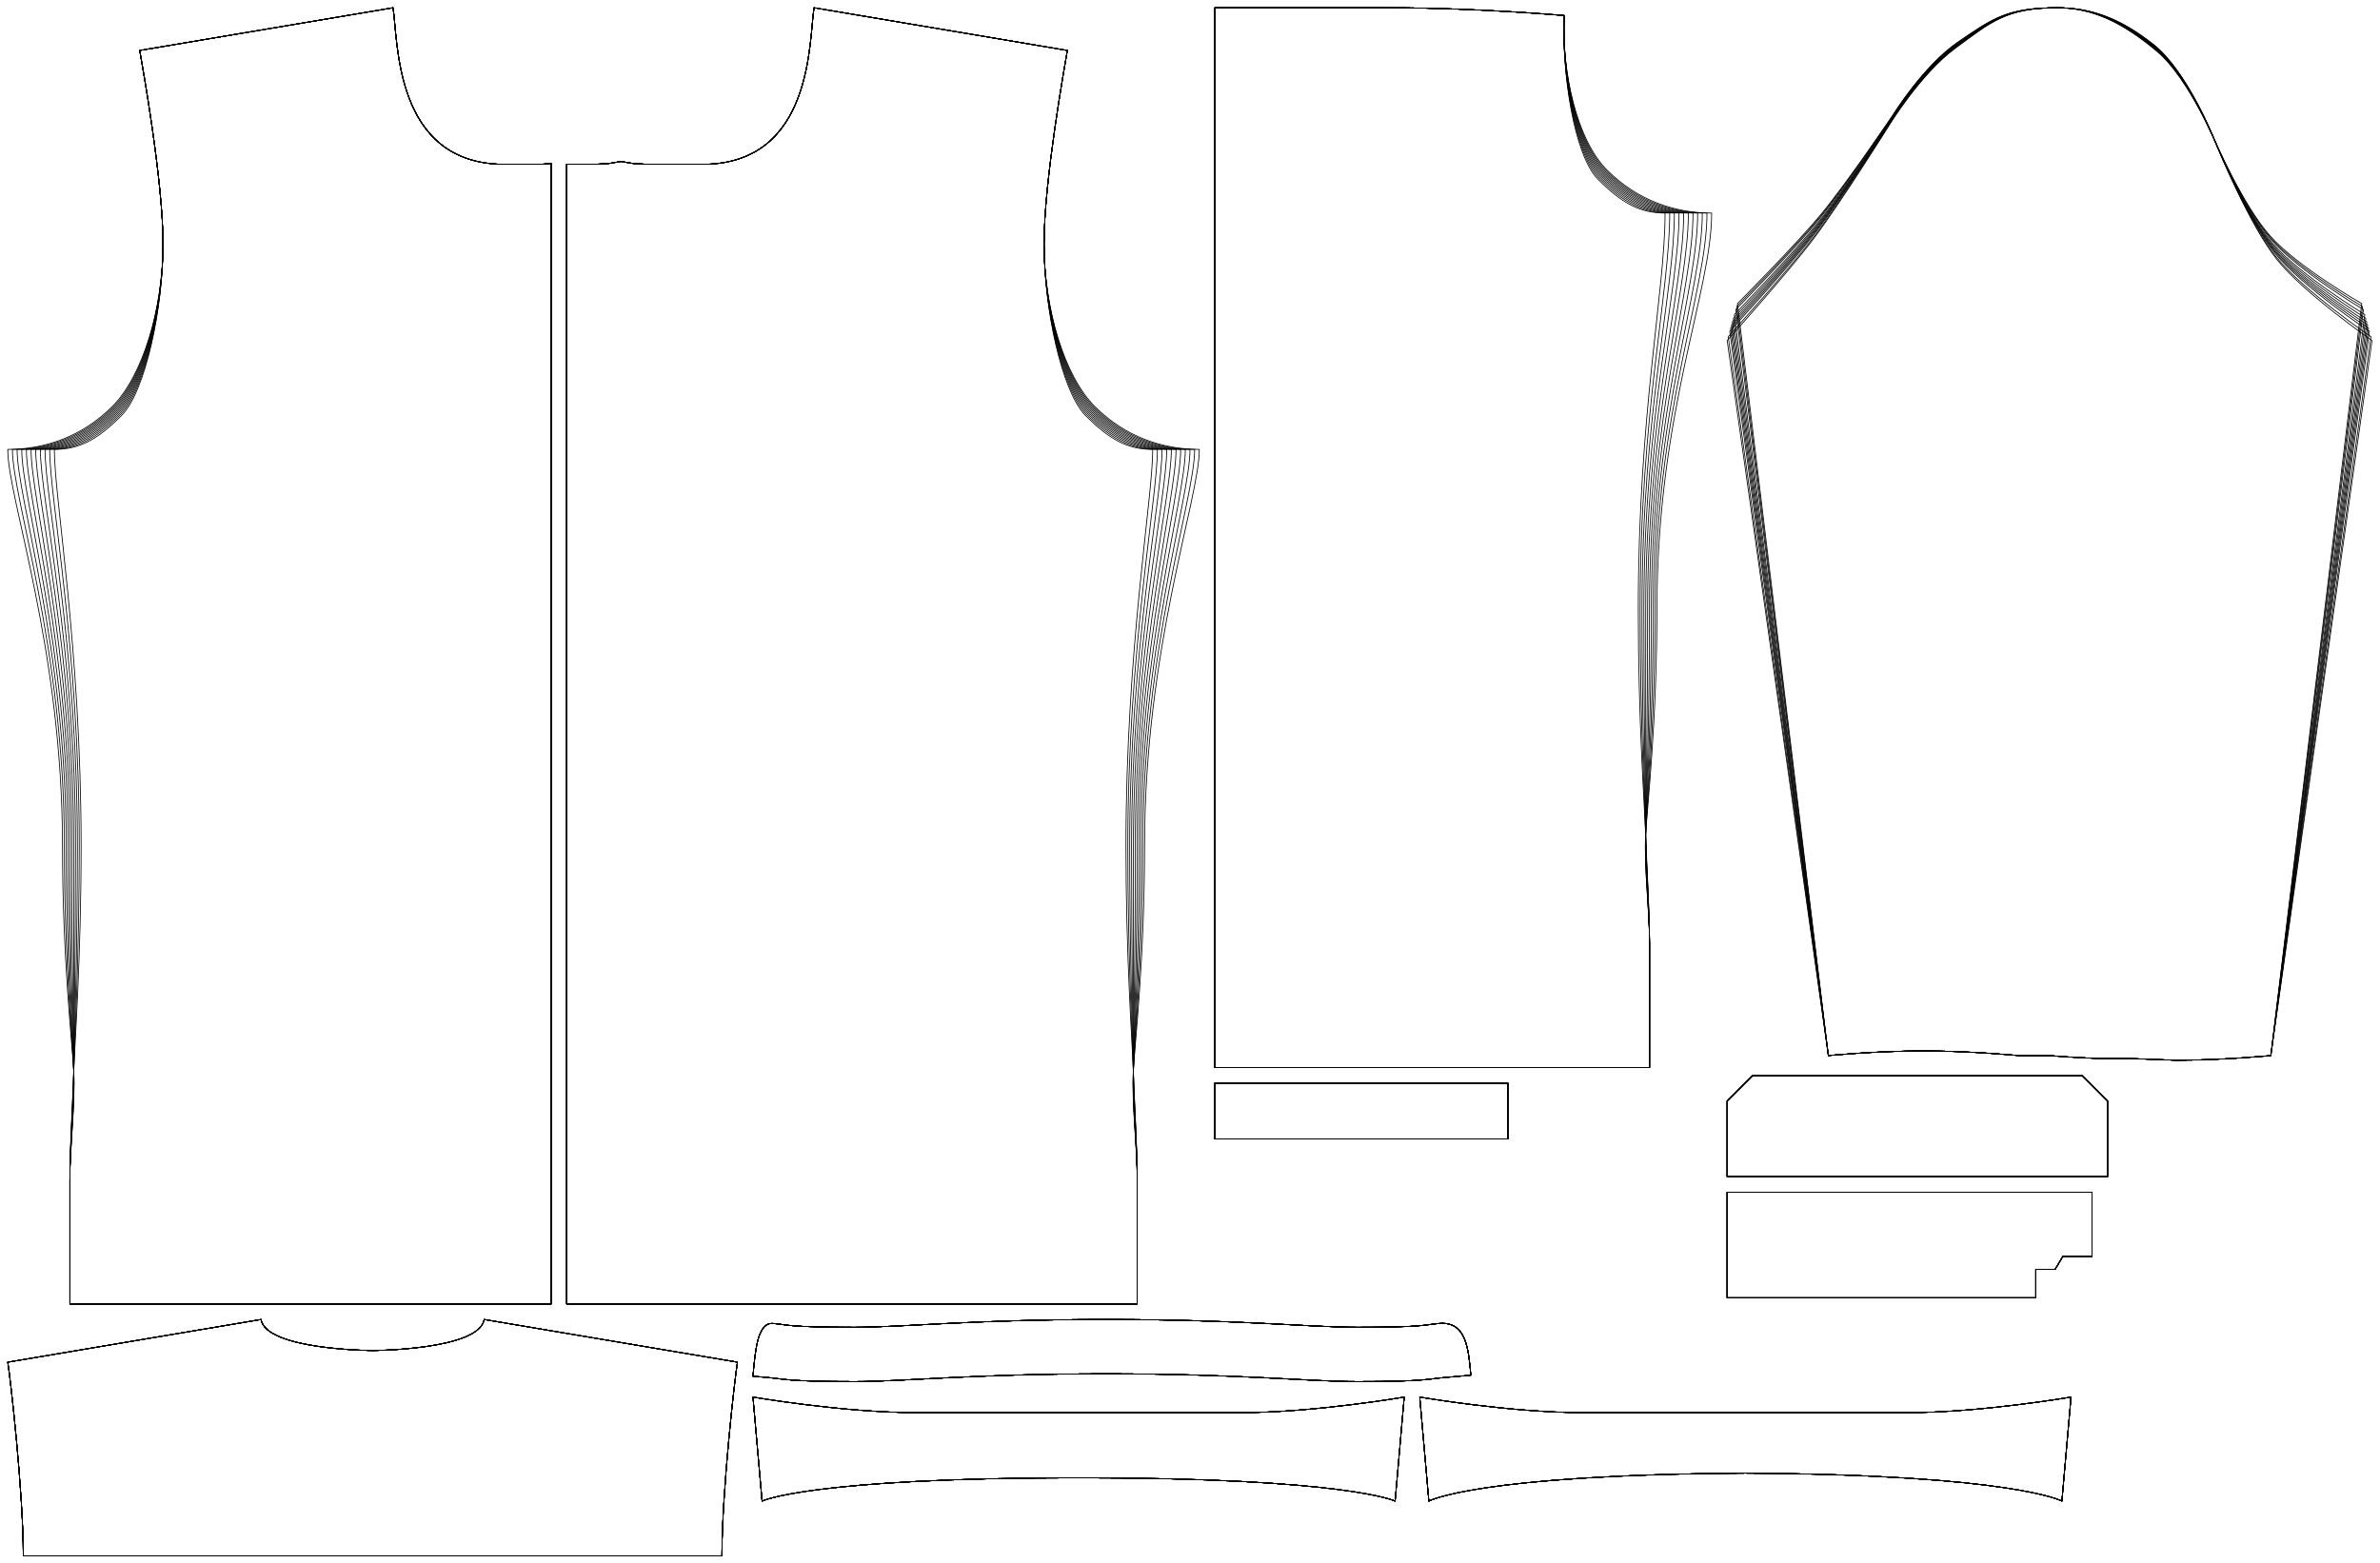<?xml version="1.0" encoding="UTF-8" standalone="no"?>
<svg
    xmlns="http://www.w3.org/2000/svg"
    xmlns:svg="http://www.w3.org/2000/svg"
    xmlns:xlink="http://www.w3.org/1999/xlink"
    xmlns:freesewing="http://freesewing.org/namespaces/freesewing" viewBox ="0 0 1533 1007"
    width ="1533mm"
    height ="1007mm"
    freesewing:version ="1.5.0"
    freesewing:origin ="joost.core.freesewing.org" 
>

<style type="text/css">
    <![CDATA[
    path { fill: none; stroke: #000000; stroke-opacity:1; stroke-width: 0.5; stroke-miterlimit:4; stroke-dashoffset:0; stroke-linecap:round; stroke-linejoin:round; }
    path.hidden { fill: none; stroke: none; }]]>
</style>


<!-- Start of group #patternContainer -->
<g id="patternContainer" >
    
    <!-- Start of group #backBlock -->
    <g id="backBlock" >
    </g>
    <!-- End of group #backBlock -->
    
    <!-- Start of group #frontBlock -->
    <g id="frontBlock" >
    </g>
    <!-- End of group #frontBlock -->
    
    <!-- Start of group #sleeveBlock -->
    <g id="sleeveBlock" >
    </g>
    <!-- End of group #sleeveBlock -->
    
    <!-- Start of group #block -->
    <g id="block" >
    </g>
    <!-- End of group #block -->
    
    <!-- Start of group #frontAndBackBlock -->
    <g id="frontAndBackBlock" >
    </g>
    <!-- End of group #frontAndBackBlock -->
    
    <!-- Start of group #frontRight -->
    <g id="frontRight"  transform=" translate(325 5)  translate(0 0) " >
        <path class="hidden" id="2"  d=" M  -320,0  L  30,0  L  30,835  L  -320,835  z " />
<path transform="translate( 0, 0 )" style="stroke: hsl(26.9, 55%, 50%);" id="200"  d=" M  -290,284.5  C  -273.75,284.5  -262.198,278.118  -246.79,262.71  C  -231.382,247.302  -220,193.833  -220,152.25  C  -220,110.667  -233.338,37.361  -235,27.5  L  -71.847,0  C  -68.523,19.722  -71.847,100.842  0,100.842  L  20,100.842  C  23.592,100.842  26.997,100.639  30,100.278  L  30,100.842  L  30,835  L  -249,835  C  -249,835  -280,835  -280,835  C  -280,835  -280,755  -280,755  C  -280,734  -278.245,705.987  -277.5,685  C  -276.857,666.875  -272.75,612.5  -272.75,540  C  -272.75,412.25  -290,316.437  -290,284.5 " />
<path transform="translate( 0, 0 )" style="stroke: hsl(53.8, 55%, 50%);" id="409"  d=" M  -293,284.5  C  -276,284.5  -263.331,277.923  -247.454,262.046  C  -231.577,246.169  -220,193.833  -220,152.25  C  -220,110.667  -233.338,37.361  -235,27.5  L  -71.847,0  C  -68.523,19.722  -71.847,100.842  0,100.842  L  20,100.842  C  23.592,100.842  26.997,100.639  30,100.278  L  30,100.842  L  30,835  L  -249,835  C  -249,835  -280,835  -280,835  C  -280,835  -280,755  -280,755  C  -280,734  -278.056,705.993  -277.5,685  C  -277.02,666.875  -273.95,612.5  -273.95,540  C  -273.95,412.25  -293,316.437  -293,284.5 " />
<path transform="translate( 0, 0 )" style="stroke: hsl(80.7, 55%, 50%);" id="618"  d=" M  -296,284.5  C  -278.25,284.5  -264.432,277.734  -248.099,261.401  C  -231.766,245.068  -220,193.833  -220,152.25  C  -220,110.667  -233.338,37.361  -235,27.5  L  -71.847,0  C  -68.523,19.722  -71.847,100.842  0,100.842  L  20,100.842  C  23.592,100.842  26.997,100.639  30,100.278  L  30,100.842  L  30,835  L  -249,835  C  -249,835  -280,835  -280,835  C  -280,835  -280,755  -280,755  C  -280,734  -277.868,705.997  -277.5,685  C  -277.182,666.875  -275.15,612.5  -275.15,540  C  -275.15,412.25  -296,316.437  -296,284.5 " />
<path transform="translate( 0, 0 )" style="stroke: hsl(107.6, 55%, 50%);" id="827"  d=" M  -299,284.5  C  -280.5,284.5  -265.501,277.551  -248.725,260.775  C  -231.949,243.999  -220,193.833  -220,152.25  C  -220,110.667  -233.338,37.361  -235,27.5  L  -71.847,0  C  -68.523,19.722  -71.847,100.842  0,100.842  L  20,100.842  C  23.592,100.842  26.997,100.639  30,100.278  L  30,100.842  L  30,835  L  -249,835  C  -249,835  -280,835  -280,835  C  -280,835  -280,755  -280,755  C  -280,734  -277.681,705.999  -277.5,685  C  -277.344,666.875  -276.35,612.5  -276.35,540  C  -276.35,412.25  -299,316.437  -299,284.5 " />
<path transform="translate( 0, 0 )" style="stroke: hsl(134.5, 55%, 50%);" id="1036"  d=" M  -302,284.5  C  -282.75,284.5  -266.537,277.373  -249.332,260.168  C  -232.127,242.963  -220,193.833  -220,152.25  C  -220,110.667  -233.338,37.361  -235,27.5  L  -71.847,0  C  -68.523,19.722  -71.847,100.842  0,100.842  L  20,100.842  C  23.592,100.842  26.997,100.639  30,100.278  L  30,100.842  L  30,835  L  -249,835  C  -249,835  -280,835  -280,835  C  -280,835  -280,755  -280,755  C  -280,734  -277.492,706  -277.5,685  C  -277.507,666.875  -277.55,612.5  -277.55,540  C  -277.55,412.25  -302,316.437  -302,284.5 " />
<path transform="translate( 0, 0 )" style="stroke: hsl(161.4, 55%, 50%);" id="1245"  d=" M  -305,284.5  C  -285,284.5  -267.546,277.2  -249.923,259.577  C  -232.3,241.954  -220,193.833  -220,152.25  C  -220,110.667  -233.338,37.361  -235,27.5  L  -71.847,0  C  -68.523,19.722  -71.847,100.842  0,100.842  L  20,100.842  C  23.592,100.842  26.997,100.639  30,100.278  L  30,100.842  L  30,835  L  -249,835  C  -249,835  -280,835  -280,835  C  -280,835  -280,755  -280,755  C  -280,734  -277.304,705.999  -277.5,685  C  -277.669,666.875  -278.75,612.5  -278.75,540  C  -278.75,412.25  -305,316.437  -305,284.5 " />
<path transform="translate( 0, 0 )" style="stroke: hsl(188.3, 55%, 50%);" id="1454"  d=" M  -308,284.5  C  -287.25,284.5  -268.528,277.032  -250.498,259.002  C  -232.468,240.972  -220,193.833  -220,152.25  C  -220,110.667  -233.338,37.361  -235,27.5  L  -71.847,0  C  -68.523,19.722  -71.847,100.842  0,100.842  L  20,100.842  C  23.592,100.842  26.997,100.639  30,100.278  L  30,100.842  L  30,835  L  -249,835  C  -249,835  -280,835  -280,835  C  -280,835  -280,755  -280,755  C  -280,734  -277.117,705.996  -277.5,685  C  -277.831,666.875  -279.95,612.5  -279.95,540  C  -279.95,412.25  -308,316.437  -308,284.5 " />
<path transform="translate( 0, 0 )" style="stroke: hsl(215.2, 55%, 50%);" id="1663"  d=" M  -311,284.5  C  -289.5,284.5  -269.48,276.868  -251.056,258.444  C  -232.632,240.02  -220,193.833  -220,152.25  C  -220,110.667  -233.338,37.361  -235,27.5  L  -71.847,0  C  -68.523,19.722  -71.847,100.842  0,100.842  L  20,100.842  C  23.592,100.842  26.997,100.639  30,100.278  L  30,100.842  L  30,835  L  -249,835  C  -249,835  -280,835  -280,835  C  -280,835  -280,755  -280,755  C  -280,734  -276.928,705.992  -277.5,685  C  -277.994,666.875  -281.15,612.5  -281.15,540  C  -281.15,412.25  -311,316.437  -311,284.5 " />
<path transform="translate( 0, 0 )" style="stroke: hsl(242.1, 55%, 50%);" id="1872"  d=" M  -314,284.5  C  -291.75,284.5  -270.407,276.709  -251.599,257.901  C  -232.791,239.093  -220,193.833  -220,152.25  C  -220,110.667  -233.338,37.361  -235,27.5  L  -71.847,0  C  -68.523,19.722  -71.847,100.842  0,100.842  L  20,100.842  C  23.592,100.842  26.997,100.639  30,100.278  L  30,100.842  L  30,835  L  -249,835  C  -249,835  -280,835  -280,835  C  -280,835  -280,755  -280,755  C  -280,734  -276.74,705.986  -277.5,685  C  -278.156,666.875  -282.35,612.5  -282.35,540  C  -282.35,412.25  -314,316.437  -314,284.5 " />
<path transform="translate( 0, 0 )" style="stroke: hsl(269, 55%, 50%);" id="2081"  d=" M  -317,284.5  C  -294,284.5  -271.31,276.554  -252.128,257.372  C  -232.946,238.19  -220,193.833  -220,152.25  C  -220,110.667  -233.338,37.361  -235,27.5  L  -71.847,0  C  -68.523,19.722  -71.847,100.842  0,100.842  L  20,100.842  C  23.592,100.842  26.997,100.639  30,100.278  L  30,100.842  L  30,835  L  -249,835  C  -249,835  -280,835  -280,835  C  -280,835  -280,755  -280,755  C  -280,734  -276.553,705.979  -277.5,685  C  -278.318,666.875  -283.55,612.5  -283.55,540  C  -283.55,412.25  -317,316.437  -317,284.5 " />
<path transform="translate( 0, 0 )" style="stroke: hsl(295.9, 55%, 50%);" id="2290"  d=" M  -320,284.5  C  -296.25,284.5  -272.19,276.404  -252.643,256.857  C  -233.096,237.31  -220,193.833  -220,152.25  C  -220,110.667  -233.338,37.361  -235,27.5  L  -71.847,0  C  -68.523,19.722  -71.847,100.842  0,100.842  L  20,100.842  C  23.592,100.842  26.997,100.639  30,100.278  L  30,100.842  L  30,835  L  -249,835  C  -249,835  -280,835  -280,835  C  -280,835  -280,755  -280,755  C  -280,734  -276.365,705.969  -277.5,685  C  -278.481,666.875  -284.75,612.5  -284.75,540  C  -284.75,412.25  -320,316.437  -320,284.5 " />
    </g>
    <!-- End of group #frontRight -->
    
    <!-- Start of group #frontLeft -->
    <g id="frontLeft"  transform=" translate(92.5 5)  translate(360 0) " >
        <path class="hidden" id="3"  d=" M  -87.5,0  L  320,0  L  320,835  L  -87.5,835  z " />
<path transform="translate( 0, 0 )" style="stroke: hsl(26.9, 55%, 50%);" id="201"  d=" M  290,284.5  C  273.75,284.5  262.198,278.118  246.79,262.71  C  231.382,247.302  220,193.833  220,152.25  C  220,110.667  233.338,37.361  235,27.5  L  71.847,0  C  68.523,19.722  71.847,100.842  0,100.842  L  -35,100.842  C  -47.324,100.185  -41.466,100.842  -52.5,99.005  C  -63.534,100.842  -57.676,100.185  -70,100.842  L  -87.5,100.842  L  -87.5,835  L  249,835  C  249,835  280,835  280,835  C  280,835  280,755  280,755  C  280,734  278.245,705.987  277.5,685  C  276.857,666.875  272.75,612.5  272.75,540  C  272.75,412.25  290,316.437  290,284.5 " />
<path transform="translate( 0, 0 )" style="stroke: hsl(53.8, 55%, 50%);" id="410"  d=" M  293,284.5  C  276,284.5  263.331,277.923  247.454,262.046  C  231.577,246.169  220,193.833  220,152.25  C  220,110.667  233.338,37.361  235,27.5  L  71.847,0  C  68.523,19.722  71.847,100.842  0,100.842  L  -35,100.842  C  -47.324,100.185  -41.466,100.842  -52.5,99.005  C  -63.534,100.842  -57.676,100.185  -70,100.842  L  -87.5,100.842  L  -87.5,835  L  249,835  C  249,835  280,835  280,835  C  280,835  280,755  280,755  C  280,734  278.056,705.993  277.5,685  C  277.02,666.875  273.95,612.5  273.95,540  C  273.95,412.25  293,316.437  293,284.5 " />
<path transform="translate( 0, 0 )" style="stroke: hsl(80.7, 55%, 50%);" id="619"  d=" M  296,284.5  C  278.25,284.5  264.432,277.734  248.099,261.401  C  231.766,245.068  220,193.833  220,152.25  C  220,110.667  233.338,37.361  235,27.5  L  71.847,0  C  68.523,19.722  71.847,100.842  0,100.842  L  -35,100.842  C  -47.324,100.185  -41.466,100.842  -52.5,99.005  C  -63.534,100.842  -57.676,100.185  -70,100.842  L  -87.5,100.842  L  -87.5,835  L  249,835  C  249,835  280,835  280,835  C  280,835  280,755  280,755  C  280,734  277.868,705.997  277.5,685  C  277.182,666.875  275.15,612.5  275.15,540  C  275.15,412.25  296,316.437  296,284.5 " />
<path transform="translate( 0, 0 )" style="stroke: hsl(107.6, 55%, 50%);" id="828"  d=" M  299,284.5  C  280.5,284.5  265.501,277.551  248.725,260.775  C  231.949,243.999  220,193.833  220,152.25  C  220,110.667  233.338,37.361  235,27.5  L  71.847,0  C  68.523,19.722  71.847,100.842  0,100.842  L  -35,100.842  C  -47.324,100.185  -41.466,100.842  -52.5,99.005  C  -63.534,100.842  -57.676,100.185  -70,100.842  L  -87.5,100.842  L  -87.5,835  L  249,835  C  249,835  280,835  280,835  C  280,835  280,755  280,755  C  280,734  277.681,705.999  277.5,685  C  277.344,666.875  276.35,612.5  276.35,540  C  276.35,412.25  299,316.437  299,284.5 " />
<path transform="translate( 0, 0 )" style="stroke: hsl(134.5, 55%, 50%);" id="1037"  d=" M  302,284.5  C  282.75,284.5  266.537,277.373  249.332,260.168  C  232.127,242.963  220,193.833  220,152.25  C  220,110.667  233.338,37.361  235,27.5  L  71.847,0  C  68.523,19.722  71.847,100.842  0,100.842  L  -35,100.842  C  -47.324,100.185  -41.466,100.842  -52.5,99.005  C  -63.534,100.842  -57.676,100.185  -70,100.842  L  -87.5,100.842  L  -87.5,835  L  249,835  C  249,835  280,835  280,835  C  280,835  280,755  280,755  C  280,734  277.492,706  277.5,685  C  277.507,666.875  277.55,612.5  277.55,540  C  277.55,412.25  302,316.437  302,284.5 " />
<path transform="translate( 0, 0 )" style="stroke: hsl(161.4, 55%, 50%);" id="1246"  d=" M  305,284.5  C  285,284.5  267.546,277.2  249.923,259.577  C  232.3,241.954  220,193.833  220,152.25  C  220,110.667  233.338,37.361  235,27.5  L  71.847,0  C  68.523,19.722  71.847,100.842  0,100.842  L  -35,100.842  C  -47.324,100.185  -41.466,100.842  -52.5,99.005  C  -63.534,100.842  -57.676,100.185  -70,100.842  L  -87.5,100.842  L  -87.5,835  L  249,835  C  249,835  280,835  280,835  C  280,835  280,755  280,755  C  280,734  277.304,705.999  277.5,685  C  277.669,666.875  278.75,612.5  278.75,540  C  278.75,412.25  305,316.437  305,284.5 " />
<path transform="translate( 0, 0 )" style="stroke: hsl(188.3, 55%, 50%);" id="1455"  d=" M  308,284.5  C  287.25,284.5  268.528,277.032  250.498,259.002  C  232.468,240.972  220,193.833  220,152.25  C  220,110.667  233.338,37.361  235,27.5  L  71.847,0  C  68.523,19.722  71.847,100.842  0,100.842  L  -35,100.842  C  -47.324,100.185  -41.466,100.842  -52.5,99.005  C  -63.534,100.842  -57.676,100.185  -70,100.842  L  -87.5,100.842  L  -87.5,835  L  249,835  C  249,835  280,835  280,835  C  280,835  280,755  280,755  C  280,734  277.117,705.996  277.5,685  C  277.831,666.875  279.95,612.5  279.95,540  C  279.95,412.25  308,316.437  308,284.5 " />
<path transform="translate( 0, 0 )" style="stroke: hsl(215.2, 55%, 50%);" id="1664"  d=" M  311,284.5  C  289.5,284.5  269.48,276.868  251.056,258.444  C  232.632,240.02  220,193.833  220,152.25  C  220,110.667  233.338,37.361  235,27.5  L  71.847,0  C  68.523,19.722  71.847,100.842  0,100.842  L  -35,100.842  C  -47.324,100.185  -41.466,100.842  -52.5,99.005  C  -63.534,100.842  -57.676,100.185  -70,100.842  L  -87.5,100.842  L  -87.5,835  L  249,835  C  249,835  280,835  280,835  C  280,835  280,755  280,755  C  280,734  276.928,705.992  277.5,685  C  277.994,666.875  281.15,612.5  281.15,540  C  281.15,412.25  311,316.437  311,284.5 " />
<path transform="translate( 0, 0 )" style="stroke: hsl(242.1, 55%, 50%);" id="1873"  d=" M  314,284.5  C  291.75,284.5  270.407,276.709  251.599,257.901  C  232.791,239.093  220,193.833  220,152.25  C  220,110.667  233.338,37.361  235,27.5  L  71.847,0  C  68.523,19.722  71.847,100.842  0,100.842  L  -35,100.842  C  -47.324,100.185  -41.466,100.842  -52.5,99.005  C  -63.534,100.842  -57.676,100.185  -70,100.842  L  -87.5,100.842  L  -87.5,835  L  249,835  C  249,835  280,835  280,835  C  280,835  280,755  280,755  C  280,734  276.74,705.986  277.5,685  C  278.156,666.875  282.35,612.5  282.35,540  C  282.35,412.25  314,316.437  314,284.5 " />
<path transform="translate( 0, 0 )" style="stroke: hsl(269, 55%, 50%);" id="2082"  d=" M  317,284.5  C  294,284.5  271.31,276.554  252.128,257.372  C  232.946,238.19  220,193.833  220,152.25  C  220,110.667  233.338,37.361  235,27.5  L  71.847,0  C  68.523,19.722  71.847,100.842  0,100.842  L  -35,100.842  C  -47.324,100.185  -41.466,100.842  -52.5,99.005  C  -63.534,100.842  -57.676,100.185  -70,100.842  L  -87.5,100.842  L  -87.5,835  L  249,835  C  249,835  280,835  280,835  C  280,835  280,755  280,755  C  280,734  276.553,705.979  277.5,685  C  278.318,666.875  283.55,612.5  283.55,540  C  283.55,412.25  317,316.437  317,284.5 " />
<path transform="translate( 0, 0 )" style="stroke: hsl(295.9, 55%, 50%);" id="2291"  d=" M  320,284.5  C  296.25,284.5  272.19,276.404  252.643,256.857  C  233.096,237.31  220,193.833  220,152.25  C  220,110.667  233.338,37.361  235,27.5  L  71.847,0  C  68.523,19.722  71.847,100.842  0,100.842  L  -35,100.842  C  -47.324,100.185  -41.466,100.842  -52.5,99.005  C  -63.534,100.842  -57.676,100.185  -70,100.842  L  -87.5,100.842  L  -87.5,835  L  249,835  C  249,835  280,835  280,835  C  280,835  280,755  280,755  C  280,734  276.365,705.969  277.5,685  C  278.481,666.875  284.75,612.5  284.75,540  C  284.75,412.25  320,316.437  320,284.5 " />
    </g>
    <!-- End of group #frontLeft -->
    
    <!-- Start of group #buttonPlacket -->
    <g id="buttonPlacket" >
    </g>
    <!-- End of group #buttonPlacket -->
    
    <!-- Start of group #buttonholePlacket -->
    <g id="buttonholePlacket" >
    </g>
    <!-- End of group #buttonholePlacket -->
    
    <!-- Start of group #yoke -->
    <g id="yoke"  transform=" translate(240 5)  translate(0 845) " >
        <path class="hidden" id="4"  d=" M  -235,0  L  235,0  L  235,152.25  L  -235,152.25  z " />
<path transform="translate( 0, 0 )" style="stroke: hsl(26.9, 55%, 50%);" id="202"  d=" M  225,152.25  C  225,110.667  233.338,37.361  235,27.5  L  71.847,0  C  68.523,19.722  0,20  0,20  C  0,20  -68.523,19.722  -71.847,0  L  -235,27.5  C  -233.338,37.361  -225,110.667  -225,152.25  z " />
<path transform="translate( 0, 0 )" style="stroke: hsl(53.8, 55%, 50%);" id="411"  d=" M  225,152.25  C  225,110.667  233.338,37.361  235,27.5  L  71.847,0  C  68.523,19.722  0,20  0,20  C  0,20  -68.523,19.722  -71.847,0  L  -235,27.5  C  -233.338,37.361  -225,110.667  -225,152.25  z " />
<path transform="translate( 0, 0 )" style="stroke: hsl(80.7, 55%, 50%);" id="620"  d=" M  225,152.25  C  225,110.667  233.338,37.361  235,27.5  L  71.847,0  C  68.523,19.722  0,20  0,20  C  0,20  -68.523,19.722  -71.847,0  L  -235,27.5  C  -233.338,37.361  -225,110.667  -225,152.25  z " />
<path transform="translate( 0, 0 )" style="stroke: hsl(107.6, 55%, 50%);" id="829"  d=" M  225,152.25  C  225,110.667  233.338,37.361  235,27.5  L  71.847,0  C  68.523,19.722  0,20  0,20  C  0,20  -68.523,19.722  -71.847,0  L  -235,27.5  C  -233.338,37.361  -225,110.667  -225,152.25  z " />
<path transform="translate( 0, 0 )" style="stroke: hsl(134.5, 55%, 50%);" id="1038"  d=" M  225,152.25  C  225,110.667  233.338,37.361  235,27.5  L  71.847,0  C  68.523,19.722  0,20  0,20  C  0,20  -68.523,19.722  -71.847,0  L  -235,27.5  C  -233.338,37.361  -225,110.667  -225,152.25  z " />
<path transform="translate( 0, 0 )" style="stroke: hsl(161.4, 55%, 50%);" id="1247"  d=" M  225,152.25  C  225,110.667  233.338,37.361  235,27.5  L  71.847,0  C  68.523,19.722  0,20  0,20  C  0,20  -68.523,19.722  -71.847,0  L  -235,27.5  C  -233.338,37.361  -225,110.667  -225,152.25  z " />
<path transform="translate( 0, 0 )" style="stroke: hsl(188.3, 55%, 50%);" id="1456"  d=" M  225,152.25  C  225,110.667  233.338,37.361  235,27.5  L  71.847,0  C  68.523,19.722  0,20  0,20  C  0,20  -68.523,19.722  -71.847,0  L  -235,27.5  C  -233.338,37.361  -225,110.667  -225,152.25  z " />
<path transform="translate( 0, 0 )" style="stroke: hsl(215.2, 55%, 50%);" id="1665"  d=" M  225,152.25  C  225,110.667  233.338,37.361  235,27.5  L  71.847,0  C  68.523,19.722  0,20  0,20  C  0,20  -68.523,19.722  -71.847,0  L  -235,27.5  C  -233.338,37.361  -225,110.667  -225,152.25  z " />
<path transform="translate( 0, 0 )" style="stroke: hsl(242.1, 55%, 50%);" id="1874"  d=" M  225,152.25  C  225,110.667  233.338,37.361  235,27.5  L  71.847,0  C  68.523,19.722  0,20  0,20  C  0,20  -68.523,19.722  -71.847,0  L  -235,27.5  C  -233.338,37.361  -225,110.667  -225,152.25  z " />
<path transform="translate( 0, 0 )" style="stroke: hsl(269, 55%, 50%);" id="2083"  d=" M  225,152.25  C  225,110.667  233.338,37.361  235,27.5  L  71.847,0  C  68.523,19.722  0,20  0,20  C  0,20  -68.523,19.722  -71.847,0  L  -235,27.5  C  -233.338,37.361  -225,110.667  -225,152.25  z " />
<path transform="translate( 0, 0 )" style="stroke: hsl(295.9, 55%, 50%);" id="2292"  d=" M  225,152.25  C  225,110.667  233.338,37.361  235,27.5  L  71.847,0  C  68.523,19.722  0,20  0,20  C  0,20  -68.523,19.722  -71.847,0  L  -235,27.5  C  -233.338,37.361  -225,110.667  -225,152.25  z " />
    </g>
    <!-- End of group #yoke -->
    
    <!-- Start of group #back -->
    <g id="back"  transform=" translate(5 -147.25)  translate(777.5 0) " >
        <path class="hidden" id="5"  d=" M  0,152.25  L  320,152.25  L  320,835  L  0,835  z " />
<path transform="translate( 0, 0 )" style="stroke: hsl(26.9, 55%, 50%);" id="203"  d=" M  0,152.25  L  112.5,152.25  C  168.75,152.25  225.03,157.25  225.03,157.25  C  223.351,193.794  231.382,247.302  246.79,262.71  C  262.198,278.118  273.75,284.5  290,284.5  C  290,335.6  272.75,412.25  272.75,540  C  272.75,612.5  276.857,666.875  277.5,685  C  278.245,705.987  280,734  280,755  L  280,835  L  0,835  L  0,152.25  z " />
<path transform="translate( 0, 0 )" style="stroke: hsl(53.8, 55%, 50%);" id="412"  d=" M  0,152.25  L  112.5,152.25  C  168.75,152.25  225.031,157.25  225.031,157.25  C  223.351,193.794  231.577,246.169  247.454,262.046  C  263.331,277.923  276,284.5  293,284.5  C  293,335.6  273.95,412.25  273.95,540  C  273.95,612.5  277.02,666.875  277.5,685  C  278.056,705.993  280,734  280,755  L  280,835  L  0,835  L  0,152.25  z " />
<path transform="translate( 0, 0 )" style="stroke: hsl(80.7, 55%, 50%);" id="621"  d=" M  0,152.25  L  112.5,152.25  C  168.75,152.25  225.032,157.25  225.032,157.25  C  223.351,193.794  231.766,245.068  248.099,261.401  C  264.432,277.734  278.25,284.5  296,284.5  C  296,335.6  275.15,412.25  275.15,540  C  275.15,612.5  277.182,666.875  277.5,685  C  277.868,705.997  280,734  280,755  L  280,835  L  0,835  L  0,152.25  z " />
<path transform="translate( 0, 0 )" style="stroke: hsl(107.6, 55%, 50%);" id="830"  d=" M  0,152.25  L  112.5,152.25  C  168.75,152.25  225.033,157.25  225.033,157.25  C  223.351,193.794  231.949,243.999  248.725,260.775  C  265.501,277.551  280.5,284.5  299,284.5  C  299,335.6  276.35,412.25  276.35,540  C  276.35,612.5  277.344,666.875  277.5,685  C  277.681,705.999  280,734  280,755  L  280,835  L  0,835  L  0,152.25  z " />
<path transform="translate( 0, 0 )" style="stroke: hsl(134.5, 55%, 50%);" id="1039"  d=" M  0,152.25  L  112.5,152.25  C  168.75,152.25  225.034,157.25  225.034,157.25  C  223.351,193.794  232.127,242.963  249.332,260.168  C  266.537,277.373  282.75,284.5  302,284.5  C  302,335.6  277.55,412.25  277.55,540  C  277.55,612.5  277.507,666.875  277.5,685  C  277.492,706  280,734  280,755  L  280,835  L  0,835  L  0,152.25  z " />
<path transform="translate( 0, 0 )" style="stroke: hsl(161.4, 55%, 50%);" id="1248"  d=" M  0,152.25  L  112.5,152.25  C  168.75,152.25  225.035,157.25  225.035,157.25  C  223.351,193.794  232.3,241.954  249.923,259.577  C  267.546,277.2  285,284.5  305,284.5  C  305,335.6  278.75,412.25  278.75,540  C  278.75,612.5  277.669,666.875  277.5,685  C  277.304,705.999  280,734  280,755  L  280,835  L  0,835  L  0,152.25  z " />
<path transform="translate( 0, 0 )" style="stroke: hsl(188.3, 55%, 50%);" id="1457"  d=" M  0,152.25  L  112.5,152.25  C  168.75,152.25  225.036,157.25  225.036,157.25  C  223.351,193.794  232.468,240.972  250.498,259.002  C  268.528,277.032  287.25,284.5  308,284.5  C  308,335.6  279.95,412.25  279.95,540  C  279.95,612.5  277.831,666.875  277.5,685  C  277.117,705.996  280,734  280,755  L  280,835  L  0,835  L  0,152.25  z " />
<path transform="translate( 0, 0 )" style="stroke: hsl(215.2, 55%, 50%);" id="1666"  d=" M  0,152.25  L  112.5,152.25  C  168.75,152.25  225.037,157.25  225.037,157.25  C  223.351,193.794  232.632,240.02  251.056,258.444  C  269.48,276.868  289.5,284.5  311,284.5  C  311,335.6  281.15,412.25  281.15,540  C  281.15,612.5  277.994,666.875  277.5,685  C  276.928,705.992  280,734  280,755  L  280,835  L  0,835  L  0,152.25  z " />
<path transform="translate( 0, 0 )" style="stroke: hsl(242.1, 55%, 50%);" id="1875"  d=" M  0,152.25  L  112.5,152.25  C  168.75,152.25  225.038,157.25  225.038,157.25  C  223.351,193.794  232.791,239.093  251.599,257.901  C  270.407,276.709  291.75,284.5  314,284.5  C  314,335.6  282.35,412.25  282.35,540  C  282.35,612.5  278.156,666.875  277.5,685  C  276.74,705.986  280,734  280,755  L  280,835  L  0,835  L  0,152.25  z " />
<path transform="translate( 0, 0 )" style="stroke: hsl(269, 55%, 50%);" id="2084"  d=" M  0,152.25  L  112.5,152.25  C  168.75,152.25  225.038,157.25  225.038,157.25  C  223.351,193.794  232.946,238.19  252.128,257.372  C  271.31,276.554  294,284.5  317,284.5  C  317,335.6  283.55,412.25  283.55,540  C  283.55,612.5  278.318,666.875  277.5,685  C  276.553,705.979  280,734  280,755  L  280,835  L  0,835  L  0,152.25  z " />
<path transform="translate( 0, 0 )" style="stroke: hsl(295.9, 55%, 50%);" id="2293"  d=" M  0,152.25  L  112.5,152.25  C  168.75,152.25  225.039,157.25  225.039,157.25  C  223.351,193.794  233.096,237.31  252.643,256.857  C  272.19,276.404  296.25,284.5  320,284.5  C  320,335.6  284.75,412.25  284.75,540  C  284.75,612.5  278.481,666.875  277.5,685  C  276.365,705.969  280,734  280,755  L  280,835  L  0,835  L  0,152.25  z " />
    </g>
    <!-- End of group #back -->
    
    <!-- Start of group #sleeve -->
    <g id="sleeve"  transform=" translate(212.674 5)  translate(1107.5 0) " >
        <path class="hidden" id="6"  d=" M  -207.674,0  L  207.674,0  L  207.674,678  L  -207.674,678  z " />
<path transform="translate( 0, 0 )" style="stroke: hsl(26.9, 55%, 50%);" id="204"  d=" M  -201.062,190.572  C  -201.062,190.572  -164.195,153.678  -146.938,132.727  C  -129.681,111.776  -100.531,68.524  -100.531,68.524  C  -100.531,68.524  -81.141,37.155  -58.713,21.867  C  -36.285,6.579  -27.143,-0  5,0  C  27.143,0  45.756,6.882  67.039,23.727  C  88.322,40.572  105.531,83.524  105.531,83.524  C  105.531,83.524  124.031,126.784  142.104,147.035  C  160.177,167.286  201.062,190.572  201.062,190.572  L  142.5,675  C  142.5,675  111.875,678  81.25,678  C  65.827,677.471  50.625,676.845  50.625,676.845  L  30.625,676.845  C  10.302,676.009  0,675  0,675  L  -20,675  C  -20,675  -50.625,672  -81.25,672  C  -111.875,672  -142.5,675  -142.5,675  z " />
<path transform="translate( 0, 0 )" style="stroke: hsl(53.8, 55%, 50%);" id="413"  d=" M  -201.591,192.478  C  -201.591,192.478  -164.546,155.055  -147.323,133.983  C  -130.1,112.911  -100.796,69.159  -100.796,69.159  C  -100.796,69.159  -81.325,37.608  -58.884,22.211  C  -36.443,6.814  -27.215,-0  5,0  C  27.215,0  45.918,7.138  67.216,24.08  C  88.514,41.022  105.796,84.159  105.796,84.159  C  105.796,84.159  124.429,127.87  142.458,148.256  C  160.487,168.642  201.591,192.478  201.591,192.478  L  142.5,675  C  142.5,675  111.875,678  81.25,678  C  65.827,677.471  50.625,676.845  50.625,676.845  L  30.625,676.845  C  10.302,676.009  0,675  0,675  L  -20,675  C  -20,675  -50.625,672  -81.25,672  C  -111.875,672  -142.5,675  -142.5,675  z " />
<path transform="translate( 0, 0 )" style="stroke: hsl(80.7, 55%, 50%);" id="622"  d=" M  -202.126,194.403  C  -202.126,194.403  -164.901,156.444  -147.712,135.252  C  -130.523,114.06  -101.063,69.801  -101.063,69.801  C  -101.063,69.801  -81.508,38.066  -59.056,22.559  C  -36.604,7.052  -27.287,-0  5,0  C  27.287,0  46.082,7.396  67.394,24.436  C  88.706,41.476  106.063,84.801  106.063,84.801  C  106.063,84.801  124.829,128.968  142.815,149.489  C  160.801,170.01  202.126,194.403  202.126,194.403  L  142.5,675  C  142.5,675  111.875,678  81.25,678  C  65.827,677.471  50.625,676.845  50.625,676.845  L  30.625,676.845  C  10.302,676.009  0,675  0,675  L  -20,675  C  -20,675  -50.625,672  -81.25,672  C  -111.875,672  -142.5,675  -142.5,675  z " />
<path transform="translate( 0, 0 )" style="stroke: hsl(107.6, 55%, 50%);" id="831"  d=" M  -203.03,197.657  C  -203.03,197.657  -165.501,158.791  -148.369,137.396  C  -131.237,116.001  -101.515,70.886  -101.515,70.886  C  -101.515,70.886  -81.818,38.837  -59.346,23.145  C  -36.874,7.453  -27.409,-0  5,0  C  27.409,0  46.358,7.834  67.695,25.038  C  89.032,42.242  106.515,85.886  106.515,85.886  C  106.515,85.886  125.505,130.829  143.419,151.574  C  161.333,172.319  203.03,197.657  203.03,197.657  L  142.5,675  C  142.5,675  111.875,678  81.25,678  C  65.827,677.471  50.625,676.845  50.625,676.845  L  30.625,676.845  C  10.302,676.009  0,675  0,675  L  -20,675  C  -20,675  -50.625,672  -81.25,672  C  -111.875,672  -142.5,675  -142.5,675  z " />
<path transform="translate( 0, 0 )" style="stroke: hsl(134.5, 55%, 50%);" id="1040"  d=" M  -203.679,199.993  C  -203.679,199.993  -165.935,160.475  -148.842,138.936  C  -131.749,117.397  -101.84,71.664  -101.84,71.664  C  -101.84,71.664  -82.039,39.389  -59.552,23.565  C  -37.065,7.741  -27.497,-0  5,0  C  27.497,0  46.554,8.148  67.909,25.47  C  89.264,42.792  106.84,86.664  106.84,86.664  C  106.84,86.664  125.993,132.168  143.856,153.073  C  161.719,173.978  203.679,199.993  203.679,199.993  L  142.5,675  C  142.5,675  111.875,678  81.25,678  C  65.827,677.471  50.625,676.845  50.625,676.845  L  30.625,676.845  C  10.302,676.009  0,675  0,675  L  -20,675  C  -20,675  -50.625,672  -81.25,672  C  -111.875,672  -142.5,675  -142.5,675  z " />
<path transform="translate( 0, 0 )" style="stroke: hsl(161.4, 55%, 50%);" id="1249"  d=" M  -204.318,202.296  C  -204.318,202.296  -166.363,162.134  -149.309,140.455  C  -132.255,118.776  -102.159,72.432  -102.159,72.432  C  -102.159,72.432  -82.256,39.934  -59.755,23.98  C  -37.254,8.026  -27.583,-0  5,0  C  27.583,0  46.748,8.458  68.12,25.895  C  89.492,43.332  107.159,87.432  107.159,87.432  C  107.159,87.432  126.473,133.491  144.286,154.551  C  162.099,175.611  204.318,202.296  204.318,202.296  L  142.5,675  C  142.5,675  111.875,678  81.25,678  C  65.827,677.471  50.625,676.845  50.625,676.845  L  30.625,676.845  C  10.302,676.009  0,675  0,675  L  -20,675  C  -20,675  -50.625,672  -81.25,672  C  -111.875,672  -142.5,675  -142.5,675  z " />
<path transform="translate( 0, 0 )" style="stroke: hsl(188.3, 55%, 50%);" id="1458"  d=" M  -204.88,204.319  C  -204.88,204.319  -166.74,163.591  -149.719,141.789  C  -132.698,119.987  -102.44,73.106  -102.44,73.106  C  -102.44,73.106  -82.447,40.41  -59.933,24.343  C  -37.419,8.276  -27.659,-0  5,0  C  27.659,0  46.917,8.729  68.304,26.268  C  89.691,43.807  107.44,88.106  107.44,88.106  C  107.44,88.106  126.895,134.656  144.666,155.851  C  162.437,177.046  204.88,204.319  204.88,204.319  L  142.5,675  C  142.5,675  111.875,678  81.25,678  C  65.827,677.471  50.625,676.845  50.625,676.845  L  30.625,676.845  C  10.302,676.009  0,675  0,675  L  -20,675  C  -20,675  -50.625,672  -81.25,672  C  -111.875,672  -142.5,675  -142.5,675  z " />
<path transform="translate( 0, 0 )" style="stroke: hsl(215.2, 55%, 50%);" id="1667"  d=" M  -205.448,206.362  C  -205.448,206.362  -167.121,165.06  -150.134,143.136  C  -133.147,121.212  -102.724,73.787  -102.724,73.787  C  -102.724,73.787  -82.639,40.892  -60.113,24.711  C  -37.587,8.53  -27.735,-0  5,0  C  27.735,0  47.088,9.006  68.49,26.646  C  89.892,44.286  107.724,88.787  107.724,88.787  C  107.724,88.787  127.322,135.834  145.05,157.163  C  162.778,178.492  205.448,206.362  205.448,206.362  L  142.5,675  C  142.5,675  111.875,678  81.25,678  C  65.827,677.471  50.625,676.845  50.625,676.845  L  30.625,676.845  C  10.302,676.009  0,675  0,675  L  -20,675  C  -20,675  -50.625,672  -81.25,672  C  -111.875,672  -142.5,675  -142.5,675  z " />
<path transform="translate( 0, 0 )" style="stroke: hsl(242.1, 55%, 50%);" id="1876"  d=" M  -206.021,208.426  C  -206.021,208.426  -167.507,166.546  -150.552,144.498  C  -133.597,122.45  -103.011,74.475  -103.011,74.475  C  -103.011,74.475  -82.832,41.376  -60.293,25.081  C  -37.754,8.786  -27.813,-0  5,0  C  27.813,0  47.259,9.283  68.678,27.026  C  90.097,44.769  108.011,89.475  108.011,89.475  C  108.011,89.475  127.753,137.025  145.439,158.49  C  163.125,179.955  206.021,208.426  206.021,208.426  L  142.5,675  C  142.5,675  111.875,678  81.25,678  C  65.827,677.471  50.625,676.845  50.625,676.845  L  30.625,676.845  C  10.302,676.009  0,675  0,675  L  -20,675  C  -20,675  -50.625,672  -81.25,672  C  -111.875,672  -142.5,675  -142.5,675  z " />
<path transform="translate( 0, 0 )" style="stroke: hsl(269, 55%, 50%);" id="2085"  d=" M  -206.996,211.936  C  -206.996,211.936  -168.165,169.069  -151.265,146.815  C  -134.365,124.561  -103.498,75.645  -103.498,75.645  C  -103.498,75.645  -83.161,42.201  -60.6,25.712  C  -38.039,9.223  -27.944,-0  5,0  C  27.944,0  47.55,9.755  68.995,27.671  C  90.44,45.587  108.498,90.645  108.498,90.645  C  108.498,90.645  128.487,139.055  146.103,160.747  C  163.719,182.439  206.996,211.936  206.996,211.936  L  142.5,675  C  142.5,675  111.875,678  81.25,678  C  65.827,677.471  50.625,676.845  50.625,676.845  L  30.625,676.845  C  10.302,676.009  0,675  0,675  L  -20,675  C  -20,675  -50.625,672  -81.25,672  C  -111.875,672  -142.5,675  -142.5,675  z " />
<path transform="translate( 0, 0 )" style="stroke: hsl(295.9, 55%, 50%);" id="2294"  d=" M  -207.674,214.377  C  -207.674,214.377  -168.625,170.823  -151.762,148.425  C  -134.899,126.027  -103.837,76.459  -103.837,76.459  C  -103.837,76.459  -83.388,42.774  -60.812,26.15  C  -38.236,9.526  -28.036,-0  5,0  C  28.036,0  47.751,10.084  69.215,28.121  C  90.679,46.158  108.837,91.459  108.837,91.459  C  108.837,91.459  128.997,140.469  146.565,162.318  C  164.133,184.167  207.674,214.377  207.674,214.377  L  142.5,675  C  142.5,675  111.875,678  81.25,678  C  65.827,677.471  50.625,676.845  50.625,676.845  L  30.625,676.845  C  10.302,676.009  0,675  0,675  L  -20,675  C  -20,675  -50.625,672  -81.25,672  C  -111.875,672  -142.5,675  -142.5,675  z " />
    </g>
    <!-- End of group #sleeve -->
    
    <!-- Start of group #collarStand -->
    <g id="collarStand"  transform=" translate(232.46 10)  translate(480 845) " >
        <path class="hidden" id="7"  d=" M  -227.46,-5  L  234.932,-5  L  234.932,35  L  -227.46,35  z " />
<path transform="translate( 0, 0 )" style="stroke: hsl(26.9, 55%, 50%);" id="205"  d=" M  0,30  C  86.389,30  129.584,35  161.98,35  C  205.174,35  207.536,33.305  217.498,32.433  L  234.932,30.908  C  233.406,13.474  231.881,-3.959  214.448,-2.433  C  204.486,-1.561  205.174,0  161.98,0  C  129.584,0  86.389,-5  0,-5  C  -86.389,-5  -129.584,0  -161.98,0  C  -205.174,0  -204.486,-1.561  -214.448,-2.433  C  -224.41,-3.305  -225.935,14.128  -227.46,31.562  L  -217.498,32.433  C  -207.536,33.305  -205.174,35  -161.98,35  C  -129.584,35  -86.389,30  0,30  z " />
<path transform="translate( 0, 0 )" style="stroke: hsl(53.8, 55%, 50%);" id="414"  d=" M  0,30  C  86.389,30  129.584,35  161.98,35  C  205.174,35  207.536,33.305  217.498,32.433  L  234.932,30.908  C  233.406,13.474  231.881,-3.959  214.448,-2.433  C  204.486,-1.561  205.174,0  161.98,0  C  129.584,0  86.389,-5  0,-5  C  -86.389,-5  -129.584,0  -161.98,0  C  -205.174,0  -204.486,-1.561  -214.448,-2.433  C  -224.41,-3.305  -225.935,14.128  -227.46,31.562  L  -217.498,32.433  C  -207.536,33.305  -205.174,35  -161.98,35  C  -129.584,35  -86.389,30  0,30  z " />
<path transform="translate( 0, 0 )" style="stroke: hsl(80.7, 55%, 50%);" id="623"  d=" M  0,30  C  86.389,30  129.584,35  161.98,35  C  205.174,35  207.536,33.305  217.498,32.433  L  234.932,30.908  C  233.406,13.474  231.881,-3.959  214.448,-2.433  C  204.486,-1.561  205.174,0  161.98,0  C  129.584,0  86.389,-5  0,-5  C  -86.389,-5  -129.584,0  -161.98,0  C  -205.174,0  -204.486,-1.561  -214.448,-2.433  C  -224.41,-3.305  -225.935,14.128  -227.46,31.562  L  -217.498,32.433  C  -207.536,33.305  -205.174,35  -161.98,35  C  -129.584,35  -86.389,30  0,30  z " />
<path transform="translate( 0, 0 )" style="stroke: hsl(107.6, 55%, 50%);" id="832"  d=" M  0,30  C  86.389,30  129.584,35  161.98,35  C  205.174,35  207.536,33.305  217.498,32.433  L  234.932,30.908  C  233.406,13.474  231.881,-3.959  214.448,-2.433  C  204.486,-1.561  205.174,0  161.98,0  C  129.584,0  86.389,-5  0,-5  C  -86.389,-5  -129.584,0  -161.98,0  C  -205.174,0  -204.486,-1.561  -214.448,-2.433  C  -224.41,-3.305  -225.935,14.128  -227.46,31.562  L  -217.498,32.433  C  -207.536,33.305  -205.174,35  -161.98,35  C  -129.584,35  -86.389,30  0,30  z " />
<path transform="translate( 0, 0 )" style="stroke: hsl(134.5, 55%, 50%);" id="1041"  d=" M  0,30  C  86.389,30  129.584,35  161.98,35  C  205.174,35  207.536,33.305  217.498,32.433  L  234.932,30.908  C  233.406,13.474  231.881,-3.959  214.448,-2.433  C  204.486,-1.561  205.174,0  161.98,0  C  129.584,0  86.389,-5  0,-5  C  -86.389,-5  -129.584,0  -161.98,0  C  -205.174,0  -204.486,-1.561  -214.448,-2.433  C  -224.41,-3.305  -225.935,14.128  -227.46,31.562  L  -217.498,32.433  C  -207.536,33.305  -205.174,35  -161.98,35  C  -129.584,35  -86.389,30  0,30  z " />
<path transform="translate( 0, 0 )" style="stroke: hsl(161.4, 55%, 50%);" id="1250"  d=" M  0,30  C  86.389,30  129.584,35  161.98,35  C  205.174,35  207.536,33.305  217.498,32.433  L  234.932,30.908  C  233.406,13.474  231.881,-3.959  214.448,-2.433  C  204.486,-1.561  205.174,0  161.98,0  C  129.584,0  86.389,-5  0,-5  C  -86.389,-5  -129.584,0  -161.98,0  C  -205.174,0  -204.486,-1.561  -214.448,-2.433  C  -224.41,-3.305  -225.935,14.128  -227.46,31.562  L  -217.498,32.433  C  -207.536,33.305  -205.174,35  -161.98,35  C  -129.584,35  -86.389,30  0,30  z " />
<path transform="translate( 0, 0 )" style="stroke: hsl(188.3, 55%, 50%);" id="1459"  d=" M  0,30  C  86.389,30  129.584,35  161.98,35  C  205.174,35  207.536,33.305  217.498,32.433  L  234.932,30.908  C  233.406,13.474  231.881,-3.959  214.448,-2.433  C  204.486,-1.561  205.174,0  161.98,0  C  129.584,0  86.389,-5  0,-5  C  -86.389,-5  -129.584,0  -161.98,0  C  -205.174,0  -204.486,-1.561  -214.448,-2.433  C  -224.41,-3.305  -225.935,14.128  -227.46,31.562  L  -217.498,32.433  C  -207.536,33.305  -205.174,35  -161.98,35  C  -129.584,35  -86.389,30  0,30  z " />
<path transform="translate( 0, 0 )" style="stroke: hsl(215.2, 55%, 50%);" id="1668"  d=" M  0,30  C  86.389,30  129.584,35  161.98,35  C  205.174,35  207.536,33.305  217.498,32.433  L  234.932,30.908  C  233.406,13.474  231.881,-3.959  214.448,-2.433  C  204.486,-1.561  205.174,0  161.98,0  C  129.584,0  86.389,-5  0,-5  C  -86.389,-5  -129.584,0  -161.98,0  C  -205.174,0  -204.486,-1.561  -214.448,-2.433  C  -224.41,-3.305  -225.935,14.128  -227.46,31.562  L  -217.498,32.433  C  -207.536,33.305  -205.174,35  -161.98,35  C  -129.584,35  -86.389,30  0,30  z " />
<path transform="translate( 0, 0 )" style="stroke: hsl(242.1, 55%, 50%);" id="1877"  d=" M  0,30  C  86.389,30  129.584,35  161.98,35  C  205.174,35  207.536,33.305  217.498,32.433  L  234.932,30.908  C  233.406,13.474  231.881,-3.959  214.448,-2.433  C  204.486,-1.561  205.174,0  161.98,0  C  129.584,0  86.389,-5  0,-5  C  -86.389,-5  -129.584,0  -161.98,0  C  -205.174,0  -204.486,-1.561  -214.448,-2.433  C  -224.41,-3.305  -225.935,14.128  -227.46,31.562  L  -217.498,32.433  C  -207.536,33.305  -205.174,35  -161.98,35  C  -129.584,35  -86.389,30  0,30  z " />
<path transform="translate( 0, 0 )" style="stroke: hsl(269, 55%, 50%);" id="2086"  d=" M  0,30  C  86.389,30  129.584,35  161.98,35  C  205.174,35  207.536,33.305  217.498,32.433  L  234.932,30.908  C  233.406,13.474  231.881,-3.959  214.448,-2.433  C  204.486,-1.561  205.174,0  161.98,0  C  129.584,0  86.389,-5  0,-5  C  -86.389,-5  -129.584,0  -161.98,0  C  -205.174,0  -204.486,-1.561  -214.448,-2.433  C  -224.41,-3.305  -225.935,14.128  -227.46,31.562  L  -217.498,32.433  C  -207.536,33.305  -205.174,35  -161.98,35  C  -129.584,35  -86.389,30  0,30  z " />
<path transform="translate( 0, 0 )" style="stroke: hsl(295.9, 55%, 50%);" id="2295"  d=" M  0,30  C  86.389,30  129.584,35  161.98,35  C  205.174,35  207.536,33.305  217.498,32.433  L  234.932,30.908  C  233.406,13.474  231.881,-3.959  214.448,-2.433  C  204.486,-1.561  205.174,0  161.98,0  C  129.584,0  86.389,-5  0,-5  C  -86.389,-5  -129.584,0  -161.98,0  C  -205.174,0  -204.486,-1.561  -214.448,-2.433  C  -224.41,-3.305  -225.935,14.128  -227.46,31.562  L  -217.498,32.433  C  -207.536,33.305  -205.174,35  -161.98,35  C  -129.584,35  -86.389,30  0,30  z " />
    </g>
    <!-- End of group #collarStand -->
    
    <!-- Start of group #collar -->
    <g id="collar"  transform=" translate(214.741 72)  translate(480 895) " >
        <path class="hidden" id="8"  d=" M  -209.741,-67  L  209.741,-67  L  209.741,0  L  -209.741,0  z " />
<path transform="translate( 0, 0 )" style="stroke: hsl(26.9, 55%, 50%);" id="206"  d=" M  0,-15  C  173.104,-15  203.88,0  203.88,0  L  209.741,-67  C  209.741,-67  151.466,-57  104.871,-57  L  -104.871,-57  C  -151.466,-57  -209.741,-67  -209.741,-67  L  -203.88,0  C  -203.88,0  -173.104,-15  0,-15  z " />
<path transform="translate( 0, 0 )" style="stroke: hsl(53.8, 55%, 50%);" id="415"  d=" M  0,-15  C  173.104,-15  203.88,0  203.88,0  L  209.741,-67  C  209.741,-67  151.466,-57  104.871,-57  L  -104.871,-57  C  -151.466,-57  -209.741,-67  -209.741,-67  L  -203.88,0  C  -203.88,0  -173.104,-15  0,-15  z " />
<path transform="translate( 0, 0 )" style="stroke: hsl(80.7, 55%, 50%);" id="624"  d=" M  0,-15  C  173.104,-15  203.88,0  203.88,0  L  209.741,-67  C  209.741,-67  151.466,-57  104.871,-57  L  -104.871,-57  C  -151.466,-57  -209.741,-67  -209.741,-67  L  -203.88,0  C  -203.88,0  -173.104,-15  0,-15  z " />
<path transform="translate( 0, 0 )" style="stroke: hsl(107.6, 55%, 50%);" id="833"  d=" M  0,-15  C  173.104,-15  203.88,0  203.88,0  L  209.741,-67  C  209.741,-67  151.466,-57  104.871,-57  L  -104.871,-57  C  -151.466,-57  -209.741,-67  -209.741,-67  L  -203.88,0  C  -203.88,0  -173.104,-15  0,-15  z " />
<path transform="translate( 0, 0 )" style="stroke: hsl(134.5, 55%, 50%);" id="1042"  d=" M  0,-15  C  173.104,-15  203.88,0  203.88,0  L  209.741,-67  C  209.741,-67  151.466,-57  104.871,-57  L  -104.871,-57  C  -151.466,-57  -209.741,-67  -209.741,-67  L  -203.88,0  C  -203.88,0  -173.104,-15  0,-15  z " />
<path transform="translate( 0, 0 )" style="stroke: hsl(161.4, 55%, 50%);" id="1251"  d=" M  0,-15  C  173.104,-15  203.88,0  203.88,0  L  209.741,-67  C  209.741,-67  151.466,-57  104.871,-57  L  -104.871,-57  C  -151.466,-57  -209.741,-67  -209.741,-67  L  -203.88,0  C  -203.88,0  -173.104,-15  0,-15  z " />
<path transform="translate( 0, 0 )" style="stroke: hsl(188.3, 55%, 50%);" id="1460"  d=" M  0,-15  C  173.104,-15  203.88,0  203.88,0  L  209.741,-67  C  209.741,-67  151.466,-57  104.871,-57  L  -104.871,-57  C  -151.466,-57  -209.741,-67  -209.741,-67  L  -203.88,0  C  -203.88,0  -173.104,-15  0,-15  z " />
<path transform="translate( 0, 0 )" style="stroke: hsl(215.2, 55%, 50%);" id="1669"  d=" M  0,-15  C  173.104,-15  203.88,0  203.88,0  L  209.741,-67  C  209.741,-67  151.466,-57  104.871,-57  L  -104.871,-57  C  -151.466,-57  -209.741,-67  -209.741,-67  L  -203.88,0  C  -203.88,0  -173.104,-15  0,-15  z " />
<path transform="translate( 0, 0 )" style="stroke: hsl(242.1, 55%, 50%);" id="1878"  d=" M  0,-15  C  173.104,-15  203.88,0  203.88,0  L  209.741,-67  C  209.741,-67  151.466,-57  104.871,-57  L  -104.871,-57  C  -151.466,-57  -209.741,-67  -209.741,-67  L  -203.88,0  C  -203.88,0  -173.104,-15  0,-15  z " />
<path transform="translate( 0, 0 )" style="stroke: hsl(269, 55%, 50%);" id="2087"  d=" M  0,-15  C  173.104,-15  203.88,0  203.88,0  L  209.741,-67  C  209.741,-67  151.466,-57  104.871,-57  L  -104.871,-57  C  -151.466,-57  -209.741,-67  -209.741,-67  L  -203.88,0  C  -203.88,0  -173.104,-15  0,-15  z " />
<path transform="translate( 0, 0 )" style="stroke: hsl(295.9, 55%, 50%);" id="2296"  d=" M  0,-15  C  173.104,-15  203.88,0  203.88,0  L  209.741,-67  C  209.741,-67  151.466,-57  104.871,-57  L  -104.871,-57  C  -151.466,-57  -209.741,-67  -209.741,-67  L  -203.88,0  C  -203.88,0  -173.104,-15  0,-15  z " />
    </g>
    <!-- End of group #collar -->
    
    <!-- Start of group #undercollar -->
    <g id="undercollar"  transform=" translate(214.741 72)  translate(909.482 895) " >
        <path class="hidden" id="9"  d=" M  -209.741,-67  L  209.741,-67  L  209.741,0  L  -209.741,0  z " />
<path transform="translate( 0, 0 )" style="stroke: hsl(26.9, 55%, 50%);" id="207"  d=" M  203.88,0  L  209.741,-67  C  209.741,-67  151.466,-57  104.871,-57  L  -104.871,-57  C  -151.466,-57  -209.741,-67  -209.741,-67  L  -203.88,0  C  -203.88,0  -173.104,-17  0,-18  C  173.104,-17  203.88,0  203.88,0  z " />
<path transform="translate( 0, 0 )" style="stroke: hsl(53.8, 55%, 50%);" id="416"  d=" M  203.88,0  L  209.741,-67  C  209.741,-67  151.466,-57  104.871,-57  L  -104.871,-57  C  -151.466,-57  -209.741,-67  -209.741,-67  L  -203.88,0  C  -203.88,0  -173.104,-17  0,-18  C  173.104,-17  203.88,0  203.88,0  z " />
<path transform="translate( 0, 0 )" style="stroke: hsl(80.7, 55%, 50%);" id="625"  d=" M  203.88,0  L  209.741,-67  C  209.741,-67  151.466,-57  104.871,-57  L  -104.871,-57  C  -151.466,-57  -209.741,-67  -209.741,-67  L  -203.88,0  C  -203.88,0  -173.104,-17  0,-18  C  173.104,-17  203.88,0  203.88,0  z " />
<path transform="translate( 0, 0 )" style="stroke: hsl(107.6, 55%, 50%);" id="834"  d=" M  203.88,0  L  209.741,-67  C  209.741,-67  151.466,-57  104.871,-57  L  -104.871,-57  C  -151.466,-57  -209.741,-67  -209.741,-67  L  -203.88,0  C  -203.88,0  -173.104,-17  0,-18  C  173.104,-17  203.88,0  203.88,0  z " />
<path transform="translate( 0, 0 )" style="stroke: hsl(134.5, 55%, 50%);" id="1043"  d=" M  203.88,0  L  209.741,-67  C  209.741,-67  151.466,-57  104.871,-57  L  -104.871,-57  C  -151.466,-57  -209.741,-67  -209.741,-67  L  -203.88,0  C  -203.88,0  -173.104,-17  0,-18  C  173.104,-17  203.88,0  203.88,0  z " />
<path transform="translate( 0, 0 )" style="stroke: hsl(161.4, 55%, 50%);" id="1252"  d=" M  203.88,0  L  209.741,-67  C  209.741,-67  151.466,-57  104.871,-57  L  -104.871,-57  C  -151.466,-57  -209.741,-67  -209.741,-67  L  -203.88,0  C  -203.88,0  -173.104,-17  0,-18  C  173.104,-17  203.88,0  203.88,0  z " />
<path transform="translate( 0, 0 )" style="stroke: hsl(188.3, 55%, 50%);" id="1461"  d=" M  203.88,0  L  209.741,-67  C  209.741,-67  151.466,-57  104.871,-57  L  -104.871,-57  C  -151.466,-57  -209.741,-67  -209.741,-67  L  -203.88,0  C  -203.88,0  -173.104,-17  0,-18  C  173.104,-17  203.88,0  203.88,0  z " />
<path transform="translate( 0, 0 )" style="stroke: hsl(215.2, 55%, 50%);" id="1670"  d=" M  203.88,0  L  209.741,-67  C  209.741,-67  151.466,-57  104.871,-57  L  -104.871,-57  C  -151.466,-57  -209.741,-67  -209.741,-67  L  -203.88,0  C  -203.88,0  -173.104,-17  0,-18  C  173.104,-17  203.88,0  203.88,0  z " />
<path transform="translate( 0, 0 )" style="stroke: hsl(242.1, 55%, 50%);" id="1879"  d=" M  203.88,0  L  209.741,-67  C  209.741,-67  151.466,-57  104.871,-57  L  -104.871,-57  C  -151.466,-57  -209.741,-67  -209.741,-67  L  -203.88,0  C  -203.88,0  -173.104,-17  0,-18  C  173.104,-17  203.88,0  203.88,0  z " />
<path transform="translate( 0, 0 )" style="stroke: hsl(269, 55%, 50%);" id="2088"  d=" M  203.88,0  L  209.741,-67  C  209.741,-67  151.466,-57  104.871,-57  L  -104.871,-57  C  -151.466,-57  -209.741,-67  -209.741,-67  L  -203.88,0  C  -203.88,0  -173.104,-17  0,-18  C  173.104,-17  203.88,0  203.88,0  z " />
<path transform="translate( 0, 0 )" style="stroke: hsl(295.9, 55%, 50%);" id="2297"  d=" M  203.88,0  L  209.741,-67  C  209.741,-67  151.466,-57  104.871,-57  L  -104.871,-57  C  -151.466,-57  -209.741,-67  -209.741,-67  L  -203.88,0  C  -203.88,0  -173.104,-17  0,-18  C  173.104,-17  203.88,0  203.88,0  z " />
    </g>
    <!-- End of group #undercollar -->
    
    <!-- Start of group #sleevePlacketUnderlap -->
    <g id="sleevePlacketUnderlap"  transform=" translate(5 5)  translate(777.5 692.75) " >
        <path class="hidden" id="10"  d=" M  0,0  L  188.75,0  L  188.75,36  L  0,36  z " />
<path transform="translate( 0, 0 )" style="stroke: hsl(26.9, 55%, 50%);" id="208"  d=" M  0,0  L  188.75,0  L  188.75,36  L  0,36  z " />
<path transform="translate( 0, 0 )" style="stroke: hsl(53.8, 55%, 50%);" id="417"  d=" M  0,0  L  188.75,0  L  188.75,36  L  0,36  z " />
<path transform="translate( 0, 0 )" style="stroke: hsl(80.7, 55%, 50%);" id="626"  d=" M  0,0  L  188.75,0  L  188.75,36  L  0,36  z " />
<path transform="translate( 0, 0 )" style="stroke: hsl(107.6, 55%, 50%);" id="835"  d=" M  0,0  L  188.75,0  L  188.75,36  L  0,36  z " />
<path transform="translate( 0, 0 )" style="stroke: hsl(134.5, 55%, 50%);" id="1044"  d=" M  0,0  L  188.75,0  L  188.75,36  L  0,36  z " />
<path transform="translate( 0, 0 )" style="stroke: hsl(161.4, 55%, 50%);" id="1253"  d=" M  0,0  L  188.75,0  L  188.75,36  L  0,36  z " />
<path transform="translate( 0, 0 )" style="stroke: hsl(188.3, 55%, 50%);" id="1462"  d=" M  0,0  L  188.75,0  L  188.75,36  L  0,36  z " />
<path transform="translate( 0, 0 )" style="stroke: hsl(215.2, 55%, 50%);" id="1671"  d=" M  0,0  L  188.75,0  L  188.75,36  L  0,36  z " />
<path transform="translate( 0, 0 )" style="stroke: hsl(242.1, 55%, 50%);" id="1880"  d=" M  0,0  L  188.75,0  L  188.75,36  L  0,36  z " />
<path transform="translate( 0, 0 )" style="stroke: hsl(269, 55%, 50%);" id="2089"  d=" M  0,0  L  188.75,0  L  188.75,36  L  0,36  z " />
<path transform="translate( 0, 0 )" style="stroke: hsl(295.9, 55%, 50%);" id="2298"  d=" M  0,0  L  188.75,0  L  188.75,36  L  0,36  z " />
    </g>
    <!-- End of group #sleevePlacketUnderlap -->
    
    <!-- Start of group #sleevePlacketOverlap -->
    <g id="sleevePlacketOverlap"  transform=" translate(5 5)  translate(1107.5 763) " >
        <path class="hidden" id="11"  d=" M  0,0  L  235,0  L  235,68  L  0,68  z " />
<path transform="translate( 0, 0 )" style="stroke: hsl(26.9, 55%, 50%);" id="209"  d=" M  0,0  L  235,0  L  235,41.333  L  216.25,41.333  L  211.25,49.667  L  198.75,49.667  L  198.75,68  L  0,68  z " />
<path transform="translate( 0, 0 )" style="stroke: hsl(53.8, 55%, 50%);" id="418"  d=" M  0,0  L  235,0  L  235,41.333  L  216.25,41.333  L  211.25,49.667  L  198.75,49.667  L  198.75,68  L  0,68  z " />
<path transform="translate( 0, 0 )" style="stroke: hsl(80.7, 55%, 50%);" id="627"  d=" M  0,0  L  235,0  L  235,41.333  L  216.25,41.333  L  211.25,49.667  L  198.75,49.667  L  198.75,68  L  0,68  z " />
<path transform="translate( 0, 0 )" style="stroke: hsl(107.6, 55%, 50%);" id="836"  d=" M  0,0  L  235,0  L  235,41.333  L  216.25,41.333  L  211.25,49.667  L  198.75,49.667  L  198.75,68  L  0,68  z " />
<path transform="translate( 0, 0 )" style="stroke: hsl(134.5, 55%, 50%);" id="1045"  d=" M  0,0  L  235,0  L  235,41.333  L  216.25,41.333  L  211.25,49.667  L  198.75,49.667  L  198.75,68  L  0,68  z " />
<path transform="translate( 0, 0 )" style="stroke: hsl(161.4, 55%, 50%);" id="1254"  d=" M  0,0  L  235,0  L  235,41.333  L  216.25,41.333  L  211.25,49.667  L  198.75,49.667  L  198.75,68  L  0,68  z " />
<path transform="translate( 0, 0 )" style="stroke: hsl(188.3, 55%, 50%);" id="1463"  d=" M  0,0  L  235,0  L  235,41.333  L  216.25,41.333  L  211.25,49.667  L  198.75,49.667  L  198.75,68  L  0,68  z " />
<path transform="translate( 0, 0 )" style="stroke: hsl(215.2, 55%, 50%);" id="1672"  d=" M  0,0  L  235,0  L  235,41.333  L  216.25,41.333  L  211.25,49.667  L  198.75,49.667  L  198.75,68  L  0,68  z " />
<path transform="translate( 0, 0 )" style="stroke: hsl(242.1, 55%, 50%);" id="1881"  d=" M  0,0  L  235,0  L  235,41.333  L  216.25,41.333  L  211.25,49.667  L  198.75,49.667  L  198.75,68  L  0,68  z " />
<path transform="translate( 0, 0 )" style="stroke: hsl(269, 55%, 50%);" id="2090"  d=" M  0,0  L  235,0  L  235,41.333  L  216.25,41.333  L  211.25,49.667  L  198.75,49.667  L  198.75,68  L  0,68  z " />
<path transform="translate( 0, 0 )" style="stroke: hsl(295.9, 55%, 50%);" id="2299"  d=" M  0,0  L  235,0  L  235,41.333  L  216.25,41.333  L  211.25,49.667  L  198.75,49.667  L  198.75,68  L  0,68  z " />
    </g>
    <!-- End of group #sleevePlacketOverlap -->
    
    <!-- Start of group #barrelCuff -->
    <g id="barrelCuff"  transform=" translate(127.5 5)  translate(1107.5 688) " >
        <path class="hidden" id="12"  d=" M  -122.5,0  L  122.5,0  L  122.5,65  L  -122.5,65  z " />
<path transform="translate( 0, 0 )" style="stroke: hsl(26.9, 55%, 50%);" id="210"  d=" M  0,0  L  106.25,-0  L  122.5,16.25  L  122.5,65  L  -122.5,65  L  -122.5,16.25  L  -106.25,0  z " />
<path transform="translate( 0, 0 )" style="stroke: hsl(53.8, 55%, 50%);" id="419"  d=" M  0,0  L  106.25,-0  L  122.5,16.25  L  122.5,65  L  -122.5,65  L  -122.5,16.25  L  -106.25,0  z " />
<path transform="translate( 0, 0 )" style="stroke: hsl(80.7, 55%, 50%);" id="628"  d=" M  0,0  L  106.25,-0  L  122.5,16.25  L  122.5,65  L  -122.5,65  L  -122.5,16.25  L  -106.25,0  z " />
<path transform="translate( 0, 0 )" style="stroke: hsl(107.6, 55%, 50%);" id="837"  d=" M  0,0  L  106.25,-0  L  122.5,16.25  L  122.5,65  L  -122.5,65  L  -122.5,16.25  L  -106.25,0  z " />
<path transform="translate( 0, 0 )" style="stroke: hsl(134.5, 55%, 50%);" id="1046"  d=" M  0,0  L  106.25,-0  L  122.5,16.25  L  122.5,65  L  -122.5,65  L  -122.5,16.25  L  -106.25,0  z " />
<path transform="translate( 0, 0 )" style="stroke: hsl(161.4, 55%, 50%);" id="1255"  d=" M  0,0  L  106.25,-0  L  122.5,16.25  L  122.5,65  L  -122.5,65  L  -122.5,16.25  L  -106.25,0  z " />
<path transform="translate( 0, 0 )" style="stroke: hsl(188.3, 55%, 50%);" id="1464"  d=" M  0,0  L  106.25,-0  L  122.5,16.25  L  122.5,65  L  -122.5,65  L  -122.5,16.25  L  -106.25,0  z " />
<path transform="translate( 0, 0 )" style="stroke: hsl(215.2, 55%, 50%);" id="1673"  d=" M  0,0  L  106.25,-0  L  122.5,16.25  L  122.5,65  L  -122.5,65  L  -122.5,16.25  L  -106.25,0  z " />
<path transform="translate( 0, 0 )" style="stroke: hsl(242.1, 55%, 50%);" id="1882"  d=" M  0,0  L  106.25,-0  L  122.5,16.25  L  122.5,65  L  -122.5,65  L  -122.5,16.25  L  -106.25,0  z " />
<path transform="translate( 0, 0 )" style="stroke: hsl(269, 55%, 50%);" id="2091"  d=" M  0,0  L  106.25,-0  L  122.5,16.25  L  122.5,65  L  -122.5,65  L  -122.5,16.25  L  -106.25,0  z " />
<path transform="translate( 0, 0 )" style="stroke: hsl(295.9, 55%, 50%);" id="2300"  d=" M  0,0  L  106.25,-0  L  122.5,16.25  L  122.5,65  L  -122.5,65  L  -122.5,16.25  L  -106.25,0  z " />
    </g>
    <!-- End of group #barrelCuff -->
    
    <!-- Start of group #frenchCuff -->
    <g id="frenchCuff" >
    </g>
    <!-- End of group #frenchCuff -->
    
    <!-- Start of group #sampler-frontRight -->
    <g id="sampler-frontRight" >
    </g>
    <!-- End of group #sampler-frontRight -->
    
    <!-- Start of group #sampler-frontLeft -->
    <g id="sampler-frontLeft" >
    </g>
    <!-- End of group #sampler-frontLeft -->
    
    <!-- Start of group #sampler-yoke -->
    <g id="sampler-yoke" >
    </g>
    <!-- End of group #sampler-yoke -->
    
    <!-- Start of group #sampler-back -->
    <g id="sampler-back" >
    </g>
    <!-- End of group #sampler-back -->
    
    <!-- Start of group #sampler-sleeve -->
    <g id="sampler-sleeve" >
    </g>
    <!-- End of group #sampler-sleeve -->
    
    <!-- Start of group #sampler-collarStand -->
    <g id="sampler-collarStand" >
    </g>
    <!-- End of group #sampler-collarStand -->
    
    <!-- Start of group #sampler-collar -->
    <g id="sampler-collar" >
    </g>
    <!-- End of group #sampler-collar -->
    
    <!-- Start of group #sampler-undercollar -->
    <g id="sampler-undercollar" >
    </g>
    <!-- End of group #sampler-undercollar -->
    
    <!-- Start of group #sampler-sleevePlacketUnderlap -->
    <g id="sampler-sleevePlacketUnderlap" >
    </g>
    <!-- End of group #sampler-sleevePlacketUnderlap -->
    
    <!-- Start of group #sampler-sleevePlacketOverlap -->
    <g id="sampler-sleevePlacketOverlap" >
    </g>
    <!-- End of group #sampler-sleevePlacketOverlap -->
    
    <!-- Start of group #sampler-barrelCuff -->
    <g id="sampler-barrelCuff" >
    </g>
    <!-- End of group #sampler-barrelCuff -->
</g>
<!-- End of group #patternContainer -->

</svg>

